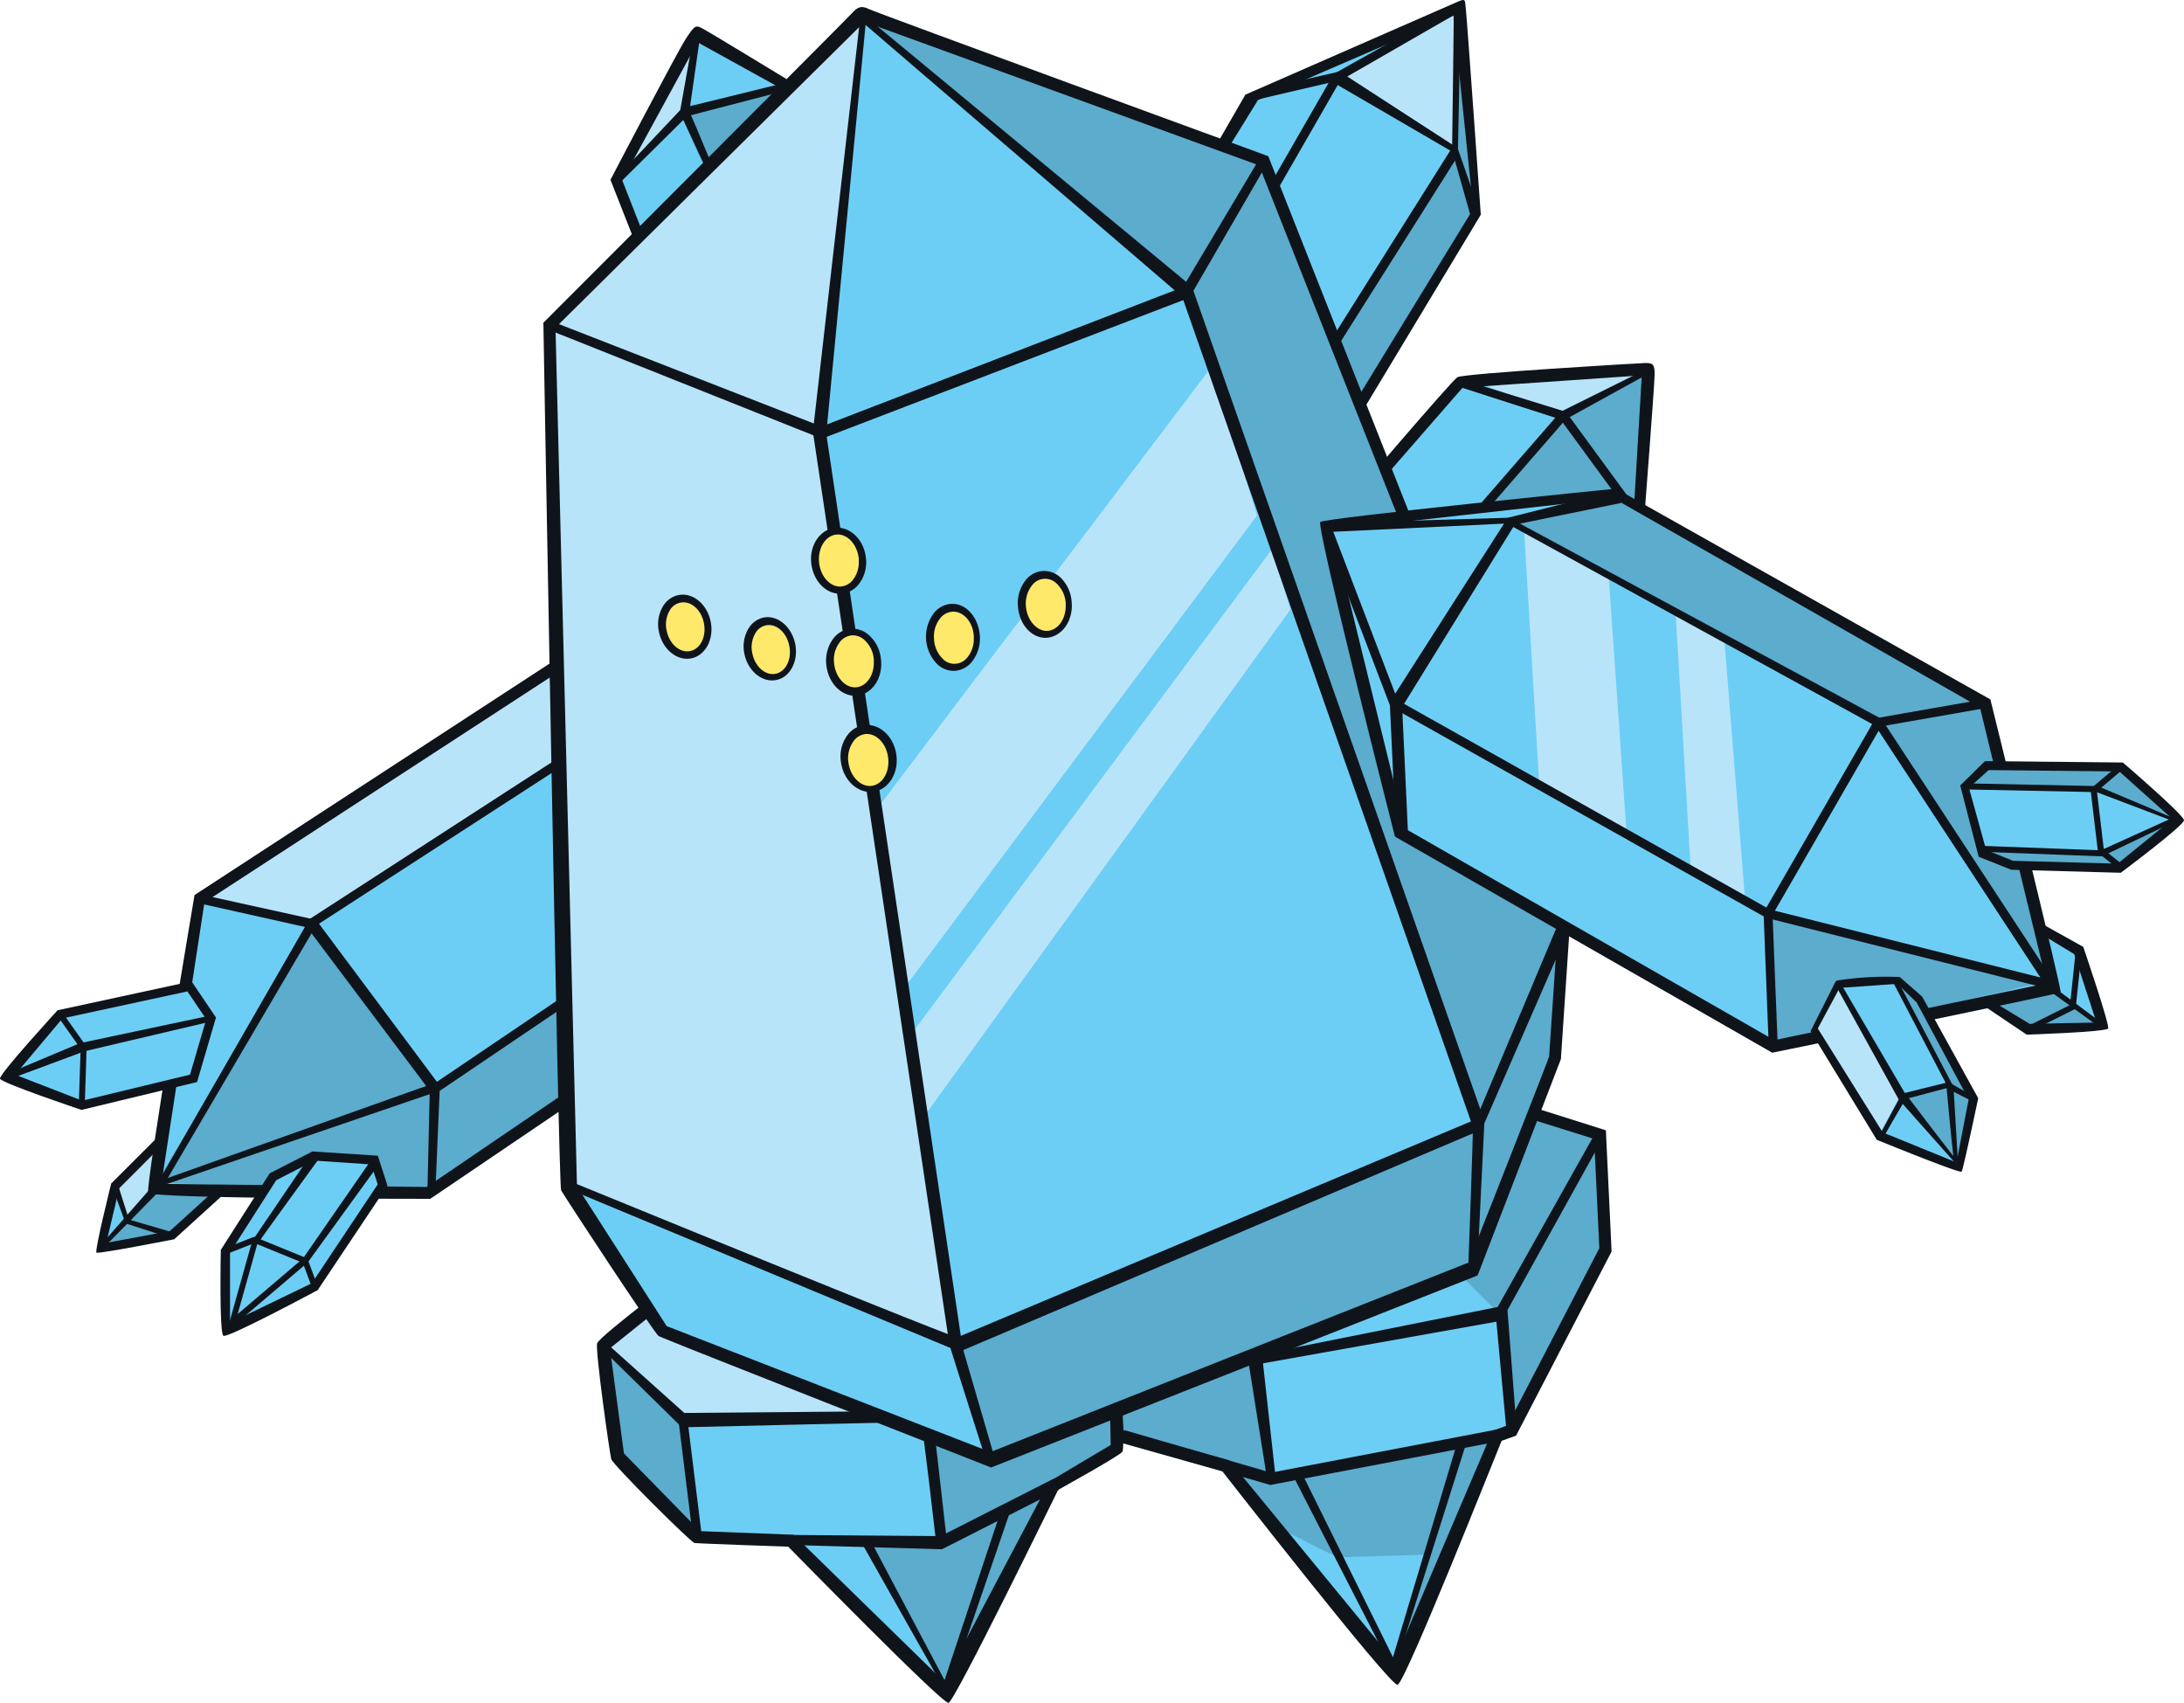 <?xml version="1.0" encoding="UTF-8"?>
<!-- Created with Inkscape (http://www.inkscape.org/) -->
<svg version="1.1" viewBox="0 0 357.68 278.83" xmlns="http://www.w3.org/2000/svg">
 <g transform="translate(54.25 -12.101)">
  <g fill="#6dcef5">
   <polygon class="cls-1" transform="matrix(.852 0 0 .852 -54.247 12.096)" points="118.42 34.62 126.9 56.16 155.51 27.9 150.21 15.9 133.61 6.71"/>
   <polygon class="cls-1" transform="matrix(.852 0 0 .852 -54.247 12.096)" points="283 40.62 257.22 84.41 231.79 33.2 240.98 18.37 280.18 1.42"/>
   <polygon class="cls-1" transform="matrix(.852 0 0 .852 -54.247 12.096)" points="280.53 73.46 316.56 70.99 314.79 100.66 295.37 124.68 260.75 96.07"/>
   <polygon class="cls-1" transform="matrix(.852 0 0 .852 -54.247 12.096)" points="151.98 295.97 181.64 324.93 202.48 285.37 214.53 278.21 214.31 265.63 134.82 243.32 115.95 258.53 118.78 279.72 133.97 295.26"/>
   <polygon class="cls-1" transform="matrix(.852 0 0 .852 -54.247 12.096)" points="287.6 275.83 268.17 321.39 235.5 281.6 214.84 275.81 213.08 263.12 289.36 212.26 307.38 217.91 308.42 240.07 290.42 274.77"/>
   <polyline class="cls-1" transform="matrix(.852 0 0 .852 -54.247 12.096)" points="215.71 275.81 244.13 284.05 288.13 275.65"/>
   <polygon class="cls-1" transform="matrix(.852 0 0 .852 -54.247 12.096)" points="22.13 227.78 19.29 239.8 33.05 237.25 45.06 226.32 31.6 218.32"/>
  </g>
  <path class="cls-2" d="m-20.687 202.14-6.623-3.938-8.021 8.021c0.852 2.498 1.1 4.194 1.986 5.967 3.282-4.1 9.275-6.061 12.659-10.05z" fill="#b8e4fa" stroke-width=".852"/>
  <g fill="#5baccd">
   <g stroke-width=".852">
    <path class="cls-3" d="m65.947 48.069 12.343-12.19-4.407-9.973c-5.711 1.978-11.414 3.529-17.126 3.529a113.22 113.22 0 0 0 9.189 18.634z"/>
    <path class="cls-3" d="m187.68 46.262-2.864-27.687c-0.511 2.753-0.852 18.839-0.852 18.839-8.056 12.676-15.983 24.124-23.255 36.425l4.305 10.229z"/>
    <path class="cls-3" d="m181.55 105.16 15.992 13.221 16.554-20.459 1.509-25.3-13.699 7.612s-10.843 12.471-20.356 24.925z"/>
    <path class="cls-3" d="m128.63 249.25-0.188-10.724-32.845-9.471c2.702 14.619 4.518 35.078 4.518 35.078l-12.488 0.264 13.358 23.937 17.373-32.981z"/>
   </g>
   <polyline class="cls-3" transform="matrix(.852 0 0 .852 -54.247 12.096)" points="308.42 240.07 307.38 217.91 289.36 212.26 266.51 230.82 288.02 252.33 290.2 274.78 245 283.82 240.32 260.44 232.46 250.2 213.08 263.12 214.84 275.81 235.5 281.6 245.11 293.31 257.05 299.3 273.68 298.79 268.17 321.39 287.6 275.83 290.42 274.77"/>
   <path class="cls-3" d="m184.63 248.36 6.734-1.287h-4.765a5.592 5.592 0 0 1-1.969 1.287z" stroke-width=".852"/>
   <path class="cls-3" d="m-16.024 204.89-6.317-3.751a170.93 170.93 0 0 0-14.994 15.344l11.261-2.114z" stroke-width=".852"/>
  </g>
  <g fill="#b8e4fa">
   <polygon class="cls-2" transform="matrix(.852 0 0 .852 -54.247 12.096)" points="280.18 1.42 279.63 28.55 257.05 14.37"/>
   <polygon class="cls-2" transform="matrix(.852 0 0 .852 -54.247 12.096)" points="316.56 70.99 300.49 79.92 282.03 72.75"/>
   <polygon class="cls-2" transform="matrix(.852 0 0 .852 -54.247 12.096)" points="131.4 21.82 119.39 32.87 133.61 6.71"/>
  </g>
  <polygon class="cls-3" transform="matrix(.852 0 0 .852 -54.247 12.096)" points="118.78 279.72 116.75 259.42 131.64 272.63 133.32 294.73" fill="#5baccd"/>
  <polygon class="cls-2" transform="matrix(.852 0 0 .852 -54.247 12.096)" points="172.96 271.91 126.84 250.05 115.79 257.74 131.16 272.87" fill="#b8e4fa"/>
  <g fill="#0f141b">
   <g stroke-width=".852">
    <path class="cls-4" d="m58.104 18.395c-1.364 2.046-12.377 23.144-12.377 23.144l7.868 19.998 25.778-25.454-4.885-11.082s-12.804-7.791-13.827-8.311c-1.023-0.52-1.193-0.332-2.557 1.705zm1.892 0.631 13.111 7.246c0.213 0.494 3.725 8.439 4.151 9.377l-23.016 22.709c-0.852-2.114-6.317-16.043-6.581-16.725z"/>
    <path class="cls-4" d="m57.116 30.355v0.222l0.094 0.196c2.651 5.677 6.683 14.347 6.896 14.977l0.511-0.912c-0.58-1.705-5.157-12.735-5.967-14.492l1.773-12.42h-1.083z"/>
    <path class="cls-4" d="m57.67 29.75-0.213 0.051-10.383 10.996 0.119 1.304s10.758-10.664 11.082-10.971l16.196-4.211-0.852-1.083z"/>
    <path class="cls-4" d="m184.24 12.488-34.532 15.114-7.374 12.787 22.624 45.554 23.306-38.684s-2.242-31.856-2.438-33.552c-0.196-1.696 0.068-1.952-1.585-1.219zm-0.443 2.165c0.162 2.284 3.197 31.131 3.231 31.651-0.264 0.452-20.459 33.347-21.942 35.939-1.338-2.711-20.314-40.917-20.731-41.77l7.425-11.994z"/>
    <path class="cls-4" d="m185.01 12.522-20.825 11.678-13.954 24.26 1.279 0.733s13.562-23.57 13.75-23.911l18.583-10.698c0 2.285-0.281 21.311-0.281 21.686-0.222 0.341-21.874 34.745-21.874 34.745l1.253 0.784 21.558-34.132z"/>
    <path class="cls-4" d="m151 27.039 0.332 1.432 12.642-2.941 19.657 11.44c0.162 0.537 3.128 11.082 3.128 11.082l0.921-2.446-3.214-9.266-19.333-12.531z"/>
    <path class="cls-4" d="m215.12 71.545c-0.588 0-29.708 1.705-30.688 2.319-0.98 0.614-17.697 20.228-17.697 20.228l30.892 25.573 17.305-21.388s1.799-23.28 1.799-24.823c0-1.543-0.136-1.969-1.611-1.909zm-0.486 2.02c-0.111 1.824-1.398 23.468-1.424 23.996l-15.821 19.564-28.096-23.195 15.992-18.353z"/>
    <path class="cls-4" d="m201.4 79.49-0.119 0.068-18.148 20.868 1.117 0.972 17.969-20.672 13.571-7.476-0.375-0.716z"/>
    <path class="cls-4" d="m184.67 75.424 16.631 5.345 12.198 16.665 1.193-0.852-12.488-17.049-16.29-5.038z"/>
    <path class="cls-4" d="m60.065 218.75s-16.196 12.113-16.52 13.307c-0.324 1.193 2.046 18.004 2.31 18.95 0.264 0.946 13.025 13.639 13.639 13.741 0.614 0.102 14.653 0.58 15.344 0.605 0.529 0.52 25.232 25.786 26.255 25.573 1.023-0.213 17.697-34.396 17.952-34.873 0.452-0.273 10.11-5.592 10.528-6.257 0.418-0.665-0.213-12.028-0.213-12.028l-68.954-19.35zm0.852 1.85 66.567 18.677c0 1.193 0.153 8.473 0.17 9.419l-10.025 5.967s-16.145 30.611-17.296 32.768l-24.61-24.03-15.344-0.597-12.446-12.735c-0.077-0.605-2.157-16.196-2.293-17.194z"/>
    <path class="cls-4" d="m191.87 192.22-65.536 43.696 1.705 12.062 17.901 5.038c0.384 0.469 27.414 35.146 28.685 34.95 1.27-0.196 16.699-39.212 17.049-39.945l2.37-0.852 15.642-30.151-0.938-19.845-16.486-5.208zm0.708 1.901 14.244 4.467c0.06 1.262 0.852 17.441 0.852 17.901-0.23 0.46-14.705 28.369-15.046 28.983l-2.446 0.921s-14.918 34.95-16.086 37.729l-27.022-32.904-17.296-4.85c-0.145-1.066-1.185-8.524-1.321-9.564z"/>
    <path class="cls-4" d="m45.002 233.62 12.42 12.19s37.976-0.904 39.212-0.904c0.179 1.551 0.29 1.151 2.506 20.416l1.705-0.708-2.446-21.507-40.576 0.349c-0.409-0.384-12.369-11.082-12.369-11.082z"/>
    <rect class="cls-4" transform="rotate(-7.03)" x="26.495" y="249.42" width="1.475" height="19.717"/>
    <path class="cls-4" d="m99.814 263.62-26.852-0.205 0.588 1.62 26.477 0.733 19.12-9.709-0.776-1.867z"/>
    <path class="cls-4" d="m100.44 287.21-12.326-23.272-1.304 0.69 14.091 24.968 10.383-30.296-1.398-0.469z"/>
    <path class="cls-4" d="m173.88 283.45-14.909-30.117-1.321 0.656 16.367 31.941 11.789-37.294-1.372-0.418s-9.581 31.984-10.553 35.231z"/>
    <path class="cls-4" d="m191.03 226.1-40.133 8.03-11.082-3.043-0.392 1.424 11.389 3.137 40.849-7.288 16.716-30.142-1.287-0.725s-15.728 28.028-16.06 28.608z"/>
    <path class="cls-4" d="m153.91 253.23-24.03-6.965-0.546 1.884 24.457 7.101 37.738-7.203-0.375-1.935z"/>
   </g>
   <polygon class="cls-4" transform="matrix(.852 0 0 .852 -54.247 12.096)" points="242.68 261.2 239.95 261.56 243.48 283.75 245.16 283.6"/>
   <polygon class="cls-4" transform="matrix(.852 0 0 .852 -54.247 12.096)" points="289.67 250.53 287.44 251.9 289.56 274.86 291.4 273.02"/>
   <path class="cls-4" d="m-27.822 197.68-8.217 8.209s-2.762 11.082-2.412 11.32c0.35 0.239 12.727-2.191 12.727-2.191l11.133-10.118-12.787-7.672zm0.631 1.441 10.136 6.027-9.377 8.524-10.408 1.935c0.401-1.705 2.029-8.593 2.114-8.942z" stroke-width=".852"/>
   <polygon class="cls-4" transform="matrix(.852 0 0 .852 -54.247 12.096)" points="32.66 224.15 19.16 239.51 19.69 240.03 33.83 225.63"/>
   <path class="cls-4" d="m-35.852 206.45 2.165 5.967 7.476 2.421 0.273-0.946-7.186-2.097-1.79-5.643z" stroke-width=".852"/>
  </g>
  <polygon class="cls-1" transform="matrix(.852 0 0 .852 -54.247 12.096)" points="38.17 172.62 29.61 228.51 82.31 229.13 109.68 210.59 106.76 128.08" fill="#6dcef5"/>
  <polygon class="cls-1" transform="matrix(.852 0 0 .852 -54.247 12.096)" points="399.37 182.58 404.2 197.41 389.67 197.71 381.67 192.85 391.38 177.73" fill="#6dcef5"/>
  <polygon class="cls-3" transform="matrix(.852 0 0 .852 -54.247 12.096)" points="84.11 208.75 60.08 177.62 30.04 227.32 83.02 228.96 109.68 210.59 110.06 190.73" fill="#5baccd"/>
  <polygon class="cls-3" transform="matrix(.852 0 0 .852 -54.247 12.096)" points="380.7 192.36 388.34 185.81 404.2 197.41 389.44 197.01" fill="#5baccd"/>
  <polygon class="cls-2" transform="matrix(.852 0 0 .852 -54.247 12.096)" points="107.33 146.48 59.53 177.34 38.23 171.88 106.76 128.08" fill="#b8e4fa"/>
  <g fill="#0f141b">
   <g stroke-width=".852">
    <path class="cls-4" d="m36.222 120.45-58.614 38.206s-8.064 47.737-7.587 48.743c0.477 1.006 46.194 0.997 46.194 0.997l24.039-16.282-2.557-72.611zm-0.384 2.557c0.111 3.282 2.378 67.01 2.412 68.059l-22.598 15.387-43.474-0.503 7.058-46.1z"/>
    <path class="cls-4" d="m-21.855 159.96 17.901 3.998c0.324 0.426 19.777 26.315 20.083 26.733 0 0.503-0.392 17.049-0.392 17.049l1.321-0.69 0.733-17.16-20.263-27.167-19.086-4.202z"/>
    <path class="cls-4" d="m-3.433 162.51-0.145 0.094-25.36 44.054 46.782-15.992 21.072-14.253-0.852-1.219-20.919 14.15-43.909 15.634c1.884-3.214 24.116-41.045 24.286-41.326l39.494-25.573-0.801-1.236z"/>
    <path class="cls-4" d="m278.63 163.11-8.431 13.383 7.476 5.021s13.042-0.426 13.332-1.014c0.29-0.588-4.075-13.358-4.075-13.358l-7.791-4.347zm1.023 1.705 5.797 3.512 3.648 11.201-10.937 0.222-5.822-3.529z"/>
   </g>
   <polygon class="cls-4" transform="matrix(.852 0 0 .852 -54.247 12.096)" points="388.01 184.68 387.32 185.61 403.45 197.32 403.92 196.53"/>
   <path class="cls-4" d="m284.76 176.66-7.058 3.529 0.435 0.852 7.544-3.768 0.997-9.513-0.972-0.102s-0.895 8.499-0.946 9.002z" stroke-width=".852"/>
  </g>
  <g fill="#6dcef5">
   <polygon class="cls-1" transform="matrix(.852 0 0 .852 -54.247 12.096)" points="11.53 194.84 1.45 206.83 15.71 212.32 37.17 207.16 40.55 195.63 36.37 189.47"/>
   <polygon class="cls-1" transform="matrix(.852 0 0 .852 -54.247 12.096)" points="43.33 255.44 60.48 247.15 73.53 227.63 71.94 222.86 60.22 222.06 52.47 226.03 43.33 240.34"/>
   <polygon class="cls-1" transform="matrix(.852 0 0 .852 -54.247 12.096)" points="190.29 280.16 283.01 243.42 298.76 203.18 300.51 176.94 242.78 30.86 165.8 2.87 105.55 62.46 109.7 228.22 127.31 255.67"/>
  </g>
  <polygon class="cls-2" transform="matrix(.852 0 0 .852 -54.247 12.096)" points="105.55 62.46 109.7 228.22 184.24 257.58 158.45 83.69 165.6 3" fill="#b8e4fa"/>
  <polygon class="cls-3" transform="matrix(.852 0 0 .852 -54.247 12.096)" points="190.29 280.16 283.01 243.42 298.76 203.18 299.93 178.4 242.78 30.86 165.6 3 227.34 55.9 283.02 216.31 184.24 257.58" fill="#5baccd"/>
  <polygon class="cls-2" transform="matrix(.852 0 0 .852 -54.247 12.096)" points="241.61 99.09 232.87 70.52 169.3 154.49 174.55 188.9" fill="#b8e4fa"/>
  <polygon class="cls-2" transform="matrix(.852 0 0 .852 -54.247 12.096)" points="175.13 198.81 244.53 105.51 248.03 117.17 178.05 213.97" fill="#b8e4fa"/>
  <g fill="#0f141b" stroke-width=".852">
   <path class="cls-4" d="m-23.397 172.89-21.422 4.629s-9.624 10.494-9.428 11.201c0.196 0.708 13.341 5.115 13.341 5.115l18.933-4.561 3.094-10.57-4.032-5.967zm-0.162 1.543c0.452 0.656 2.77 4.083 3.086 4.552-0.17 0.597-2.446 8.354-2.66 9.079l-17.654 4.262-10.979-4.262 7.749-9.215z"/>
   <path class="cls-4" d="m-41.145 182.9-11.525 4.842 0.341 0.921 11.934-4.433 20.808-4.893-0.23-0.955z"/>
   <path class="cls-4" d="m-44.819 178.47s3.597 5.115 3.776 5.353c0 0.315-0.307 9.258-0.307 9.258h0.98l0.315-9.581-3.964-5.592z"/>
   <path class="cls-4" d="m-3.254 200.73-6.819 3.478-8.013 12.548s-0.29 13.639 0.426 14.065c0.716 0.426 15.438-7.476 15.438-7.476l11.431-17.108-1.585-4.902-10.724-0.699zm0.494 1.407 9.292 0.631c0.222 0.665 0.921 2.753 1.083 3.256-0.375 0.571-10.587 15.855-10.8 16.196l-13.392 6.47v-11.508l7.57-11.84z"/>
   <path class="cls-4" d="m-12.981 215.34v0.068l-4.117 14.696 13.238-11.278 11.534-15.907-0.963-1.134-11.346 16.375-10.69 9.104c0.673-2.395 3.171-11.303 3.205-11.44 0.034-0.136 10.289-14.253 10.289-14.253l-1.492-0.46z"/>
   <path class="cls-4" d="m-12.75 214.65-4.74 1.858 0.358 0.921 4.561-1.79 7.911 3.231 1.509 4.075 0.904-0.298-1.654-4.484-8.686-3.546z"/>
   <path class="cls-4" d="m85.203 14.338c-1.048 1.168-50.464 50.609-50.464 50.609s2.455 141.17 2.907 142.05 15.267 23.425 15.975 23.868c0.708 0.443 54.445 21.524 54.445 21.524l79.678-31.446 13.639-35.427 1.517-22.743-49.442-125.1s-64.069-23.434-65.348-24.064c-1.279-0.631-1.867-0.435-2.907 0.733zm2.131 1.338 64.615 23.502c0.324 0.81 48.811 123.49 48.973 123.9 0 0.435-1.449 21.703-1.466 22.002-0.017 0.298-12.906 32.981-13.213 33.757l-78.28 31.02-53.03-20.621-14.688-22.897c0-0.546-3.503-139.76-3.521-140.6 0.588-0.58 49.748-49.203 50.609-50.064z"/>
   <path class="cls-4" d="m86.55 15.685-7.672 67.113 22.36 149.49c0 0.102 5.967 18.83 5.967 18.83l1.415-0.409-5.217-17.901c0-0.043-22.053-147.76-22.334-149.69 0-0.17 6.18-64.223 6.436-66.934 2.063 1.773 51.547 44.259 51.845 44.506 0.128 0.375 47.515 135.64 47.609 135.9 0.094 0.264-0.742 22.973-0.742 22.973l1.475 0.051 1.168-23.979-47.899-136.6-53.499-44.267z"/>
   <path class="cls-4" d="m139.49 59.116-59.193 22.82-44.327-17.279-0.546 1.372 44.915 17.901 60.199-23.076 12.787-22.087-1.279-0.733s-12.301 20.638-12.556 21.081z"/>
   <path class="cls-4" d="m187.48 195.37-85.022 35.734c-1.645-0.673-1.253-0.188-62.987-25.428l0.136 1.432 63.268 26.323 85.517-36.357 14.594-33.467-1.748-0.972s-13.528 32.205-13.758 32.734z"/>
  </g>
  <polygon class="cls-1" transform="matrix(.852 0 0 .852 -54.247 12.096)" points="254.94 101.34 269 159.94 340.69 200.99 394.65 189.74 381.4 135.11 310.23 95.05" fill="#6dcef5"/>
  <polygon class="cls-2" transform="matrix(.852 0 0 .852 -54.247 12.096)" points="309.26 111.34 292.93 101.42 295.85 150.41 312.75 161.49" fill="#b8e4fa"/>
  <polygon class="cls-2" transform="matrix(.852 0 0 .852 -54.247 12.096)" points="331.42 122.42 322.09 117.75 325 167.32 335.5 173.74" fill="#b8e4fa"/>
  <polygon class="cls-3" transform="matrix(.852 0 0 .852 -54.247 12.096)" points="311.44 95.72 381.4 135.11 393.81 188.31 361.16 139.91 290.39 99.75" fill="#5baccd"/>
  <polygon class="cls-3" transform="matrix(.852 0 0 .852 -54.247 12.096)" points="392.06 188.9 340.69 200.99 340.12 175.62" fill="#5baccd"/>
  <g fill="#0f141b" stroke-width=".852">
   <path class="cls-4" d="m210.09 92.14s-47.362 4.757-48.103 5.43c-0.742 0.673 12.215 51.513 12.215 51.513l61.793 35.385s46.935-9.59 47.225-9.888c0.29-0.298-11.499-47.958-11.499-47.958l-61.316-34.515zm-0.085 1.552 60.003 34.225c0.196 0.801 10.511 43.287 10.962 45.179l-44.642 9.317-60.421-34.618c-0.196-0.793-11.499-46.884-11.994-48.947z"/>
   <path class="cls-4" d="m192.68 96.88-30.688 0.912 11.465 29.989 61.563 34.609 48.197 12.105-29.315-44.676-61.009-32.947zm-0.145 0.938 60.336 33.117 27.039 41.216-44.327-11.141-60.924-34.251c-0.188-0.477-9.88-25.82-10.553-27.585z"/>
   <path class="cls-4" d="m192.68 96.88-19.325 30.193 0.997 21.396 2.012 0.511s-0.963-20.689-0.98-21.132c0.23-0.384 18.114-29.341 18.43-29.835l17.449-3.563-1.594-1.841z"/>
   <path class="cls-4" d="m253.25 129.65-0.341 0.06-18.336 31.805 0.852 21.95 1.475-0.06s-0.852-21.098-0.852-21.516c0.205-0.367 17.449-30.27 17.782-30.85l17.168-3.009-0.256-1.449z"/>
  </g>
  <g fill="#ffe96b" stroke-width=".852">
   <path class="cls-5" d="m87.079 103.7c0.264 2.608-1.202 4.902-3.265 5.115-2.063 0.213-3.947-1.705-4.211-4.356-0.264-2.651 1.193-4.902 3.256-5.115 2.063-0.213 3.955 1.739 4.22 4.356z"/>
   <path class="cls-5" d="m89.542 120.4c0.264 2.617-1.202 4.902-3.265 5.115-2.063 0.213-3.955-1.748-4.211-4.364-0.256-2.617 1.193-4.902 3.256-5.115 2.063-0.213 3.955 1.764 4.22 4.364z"/>
   <path class="cls-5" d="m105.73 116.47c0.162 2.626-1.398 4.85-3.461 4.978-2.063 0.128-3.887-1.901-4.041-4.527-0.153-2.626 1.398-4.85 3.469-4.978 2.071-0.128 3.87 1.901 4.032 4.526z"/>
   <path class="cls-5" d="m120.78 111.06c0.188 2.617-1.33 4.867-3.41 5.021-2.08 0.153-3.904-1.858-4.092-4.475s1.33-4.867 3.41-5.021c2.08-0.153 3.896 1.841 4.092 4.475z"/>
   <path class="cls-5" d="m75.494 117.8c0.503 2.446-0.665 4.757-2.557 5.115-1.892 0.358-3.913-1.27-4.416-3.725-0.503-2.455 0.665-4.757 2.6-5.115 1.935-0.358 3.87 1.236 4.373 3.725z"/>
   <path class="cls-5" d="m61.685 114.24c0.494 2.455-0.665 4.765-2.608 5.157-1.944 0.392-3.904-1.279-4.407-3.725-0.503-2.446 0.665-4.765 2.557-5.115 1.892-0.349 3.93 1.228 4.458 3.683z"/>
   <path class="cls-5" d="m92.074 136.04c0.341 2.608-1.04 4.944-3.094 5.217-2.054 0.273-4.006-1.611-4.356-4.262-0.349-2.651 1.04-4.944 3.094-5.217 2.054-0.273 4.006 1.662 4.356 4.262z"/>
  </g>
  <polygon class="cls-1" transform="matrix(.852 0 0 .852 -54.247 12.096)" points="386.58 166.21 407.15 166.78 418.71 157.38 407.5 147.33 381.73 147.07 377.3 151.06 380.87 163.92" fill="#6dcef5"/>
  <polygon class="cls-1" transform="matrix(.852 0 0 .852 -54.247 12.096)" points="376.58 224.49 379.15 211.06 368.93 191.96 364.65 188.54 353.39 189.03 348.3 197.63 361.15 218.2" fill="#6dcef5"/>
  <g fill="#5baccd">
   <polygon class="cls-3" transform="matrix(.852 0 0 .852 -54.247 12.096)" points="381.9 146.67 407.5 147.33 418.07 157.02 402 151.3 378.34 150.84"/>
   <polygon class="cls-3" transform="matrix(.852 0 0 .852 -54.247 12.096)" points="404.16 163.82 417.45 157.79 407.72 166.3 387.15 166.3 381.13 163.21"/>
   <polygon class="cls-3" transform="matrix(.852 0 0 .852 -54.247 12.096)" points="369.07 191.65 378.81 210.66 376.49 223.5 365.82 210.82 374.32 208.5 364.65 188.54"/>
  </g>
  <polygon class="cls-2" transform="matrix(.852 0 0 .852 -54.247 12.096)" points="365.36 210.36 353.53 189.62 348.66 197.99 361.15 218.2" fill="#b8e4fa"/>
  <g fill="#0f141b" stroke-width=".852">
   <path class="cls-4" d="m82.535 98.525c-2.463 0.239-4.262 2.856-3.921 5.822 0.341 2.966 2.557 5.191 5.038 4.953a4.015 4.015 0 0 0 2.685-1.475 5.856 5.856 0 0 0 1.228-4.356c-0.307-2.966-2.566-5.191-5.029-4.944zm-2.643 5.686c-0.23-2.344 1.032-4.399 2.822-4.578 1.79-0.179 3.41 1.577 3.683 3.921q0 0.281 0 0.563a4.62 4.62 0 0 1-0.972 2.941 2.77 2.77 0 0 1-1.875 1.066c-1.765 0.188-3.418-1.577-3.657-3.913z"/>
   <path class="cls-4" d="m84.999 115.06a4.041 4.041 0 0 0-2.694 1.492 6.052 6.052 0 0 0-1.228 4.424c0.315 3.009 2.557 5.268 5.038 5.021 2.481-0.247 4.262-2.898 3.913-5.916a5.967 5.967 0 0 0-2.097-4.092 4.006 4.006 0 0 0-2.932-0.929zm-2.643 5.652a4.748 4.748 0 0 1 0.946-3.495 2.745 2.745 0 0 1 1.875-1.074 2.788 2.788 0 0 1 2.063 0.673 4.799 4.799 0 0 1 1.62 3.248v0.554c0 2.097-1.202 3.845-2.847 4.015-1.765 0.179-3.418-1.577-3.657-3.921z"/>
   <path class="cls-4" d="m101.49 110.98a3.913 3.913 0 0 0-2.702 1.389 6.402 6.402 0 0 0 0.503 8.524 3.887 3.887 0 0 0 2.847 1.048 3.955 3.955 0 0 0 2.702-1.381 6.129 6.129 0 0 0 1.381-4.373c-0.213-3.035-2.31-5.37-4.731-5.208zm-1.287 9.044a4.799 4.799 0 0 1-1.483-3.308 4.748 4.748 0 0 1 1.074-3.461 2.822 2.822 0 0 1 1.927-0.997c1.799-0.111 3.41 1.705 3.512 4.066v0.341a4.723 4.723 0 0 1-1.091 3.12 2.668 2.668 0 0 1-3.955 0.239z"/>
   <path class="cls-4" d="m116.47 105.6a3.938 3.938 0 0 0-2.685 1.415 6.086 6.086 0 0 0-1.321 4.39c0.213 3.026 2.37 5.336 4.799 5.115 2.429-0.222 4.262-2.779 3.998-5.805a6.086 6.086 0 0 0-1.935-4.151 3.913 3.913 0 0 0-2.856-0.963zm-2.702 5.771a4.816 4.816 0 0 1 1.04-3.478 2.668 2.668 0 0 1 3.947-0.281 4.825 4.825 0 0 1 1.534 3.29v0.401c0 2.174-1.27 3.964-2.958 4.092-1.688 0.128-3.393-1.679-3.563-4.024z"/>
   <path class="cls-4" d="m70.78 113.22a3.81 3.81 0 0 0-2.387 1.705 5.694 5.694 0 0 0-0.725 4.262c0.58 2.804 2.907 4.705 5.2 4.262 2.293-0.443 3.683-3.12 3.111-5.924-0.58-2.856-2.915-4.765-5.2-4.305zm-1.816 5.873a4.527 4.527 0 0 1 0.554-3.41 2.617 2.617 0 0 1 1.662-1.185c1.705-0.341 3.41 1.159 3.828 3.341a4.85 4.85 0 0 1 0.111 1.04c0 1.765-0.929 3.256-2.327 3.538-1.662 0.358-3.384-1.142-3.828-3.325z"/>
   <path class="cls-4" d="m56.843 109.54a3.87 3.87 0 0 0-2.438 1.705 5.754 5.754 0 0 0-0.733 4.339c0.588 2.847 2.966 4.782 5.294 4.313 2.327-0.469 3.759-3.171 3.171-6.018-0.588-2.898-2.966-4.816-5.294-4.339zm-1.909 5.831a4.509 4.509 0 0 1 0.554-3.41 2.557 2.557 0 0 1 1.705-1.185c1.705-0.341 3.41 1.159 3.836 3.342a5.439 5.439 0 0 1 0.102 1.04c0 1.765-0.929 3.248-2.327 3.538-1.705 0.367-3.427-1.134-3.87-3.325z"/>
   <path class="cls-4" d="m87.258 130.84a4.092 4.092 0 0 0-2.685 1.585 5.899 5.899 0 0 0-1.1 4.458c0.409 3.009 2.788 5.183 5.285 4.859 2.498-0.324 4.202-3.026 3.793-6.035-0.409-3.009-2.736-5.191-5.294-4.867zm-2.557 6.129a4.757 4.757 0 0 1 0.852-3.529 2.822 2.822 0 0 1 1.841-1.134c1.79-0.239 3.495 1.466 3.802 3.802a5.396 5.396 0 0 1 0.051 0.733c0 2.02-1.125 3.717-2.719 3.93-1.782 0.239-3.495-1.466-3.828-3.802z"/>
   <path class="cls-4" d="m270.65 136.91-3.87 3.802 3.026 11.67 5.328 2.131 17.944 0.494s10.34-7.723 10.349-8.593c8e-3 -0.87-10.016-9.462-10.016-9.462l-22.539-0.23zm0.776 1.287 21.413 0.222 8.703 7.8-8.976 7.297-17.126-0.469-4.407-1.764c-0.179-0.631-2.608-9.377-2.822-10.178z"/>
   <path class="cls-4" d="m267.52 141.36 21.601 0.443 11.823 4.484-11.141 5.046-19.12-0.725-0.043 0.98 19.359 0.733 12.463-5.967-13.179-5.541-21.771-0.452z"/>
   <path class="cls-4" d="m288.31 141.09-0.205 0.17 1.253 10.485 3.742 2.966 0.614-0.767-3.41-2.719c-0.043-0.375-1.083-9.062-1.134-9.556l4.262-3.606-0.631-0.75z"/>
   <path class="cls-4" d="m246.14 173.27-3.87 7.672 10.843 17.782s13.639 5.583 13.903 5.217c0.264-0.367 2.711-12.019 2.711-12.019l-9.172-16.631-3.666-3.214a52.263 52.263 0 0 0-10.229 0.563c-0.264 0-0.52 0.631-0.52 0.631zm0.852 0.571c0.852 0 9.027-0.639 9.488-0.631 0.349 0.273 2.941 2.839 3.154 3.009l8.524 15.915c-0.085 0.452-1.705 8.831-1.978 10.306l-12.096-4.927c-0.239-0.392-10.229-16.375-10.621-17.006 0.298-0.614 3.197-5.916 3.563-6.666z"/>
   <path class="cls-4" d="m246.53 173.71 10.17 18.404 9.198 10.349 0.511-0.153-0.733-12.284-8.942-16.989-0.972-0.145 8.729 16.699c0 0.145 0.852 9.283 1.159 11.798-1.645-2.046-7.996-10.417-7.996-10.417l-10.434-17.833z"/>
   <path class="cls-4" d="m264.62 189.34-7.382 1.833-3.623 6.709 0.511 0.588s3.41-5.967 3.7-6.41l6.743-1.799c0.46 0.281 4.416 2.276 4.416 2.276l0.511-0.605-4.543-2.6z"/>
  </g>
 </g>
</svg>
